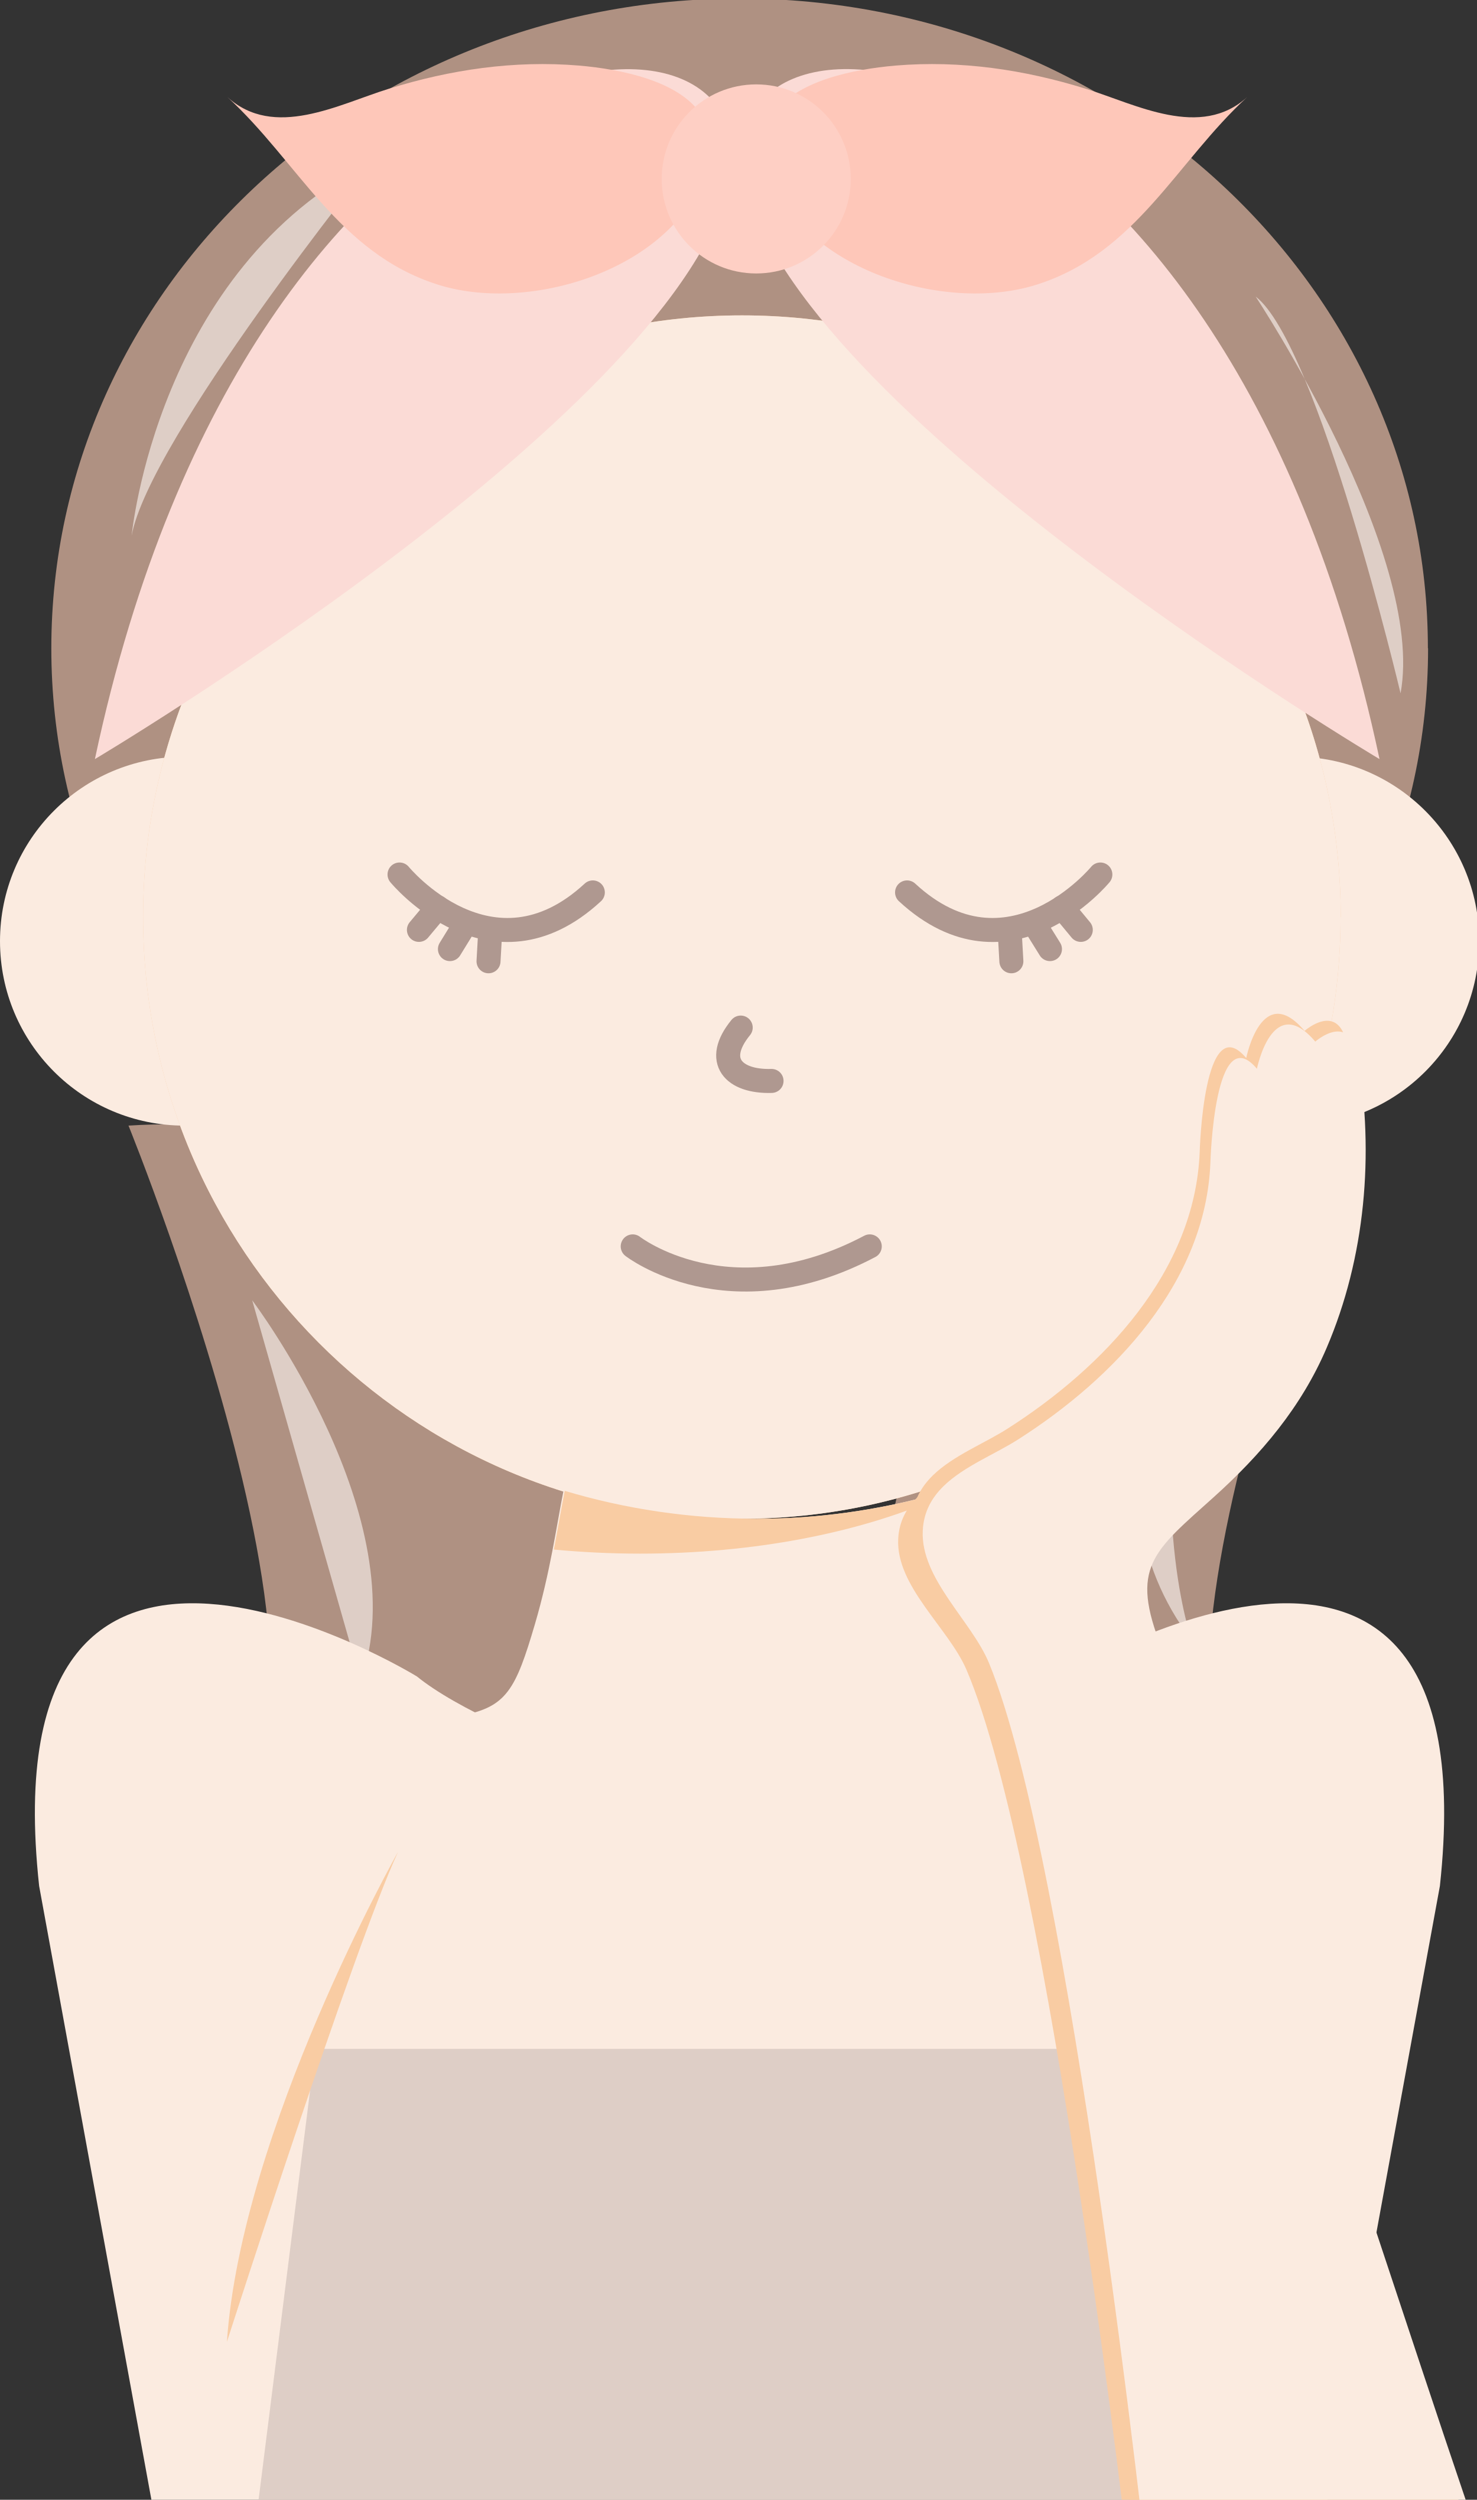 <?xml version="1.0" encoding="UTF-8"?><svg id="_レイヤー_2" xmlns="http://www.w3.org/2000/svg" xmlns:xlink="http://www.w3.org/1999/xlink" viewBox="0 0 80 135.38"><rect x="0" y="0" width="80" height="135.38" fill="#333333" stroke="none"/><defs><style>.cls-1,.cls-2{fill:none;}.cls-3{clip-path:url(#clippath);}.cls-4{fill:#f9cca3;}.cls-5{fill:#fbdbd6;}.cls-6{fill:#fbebe0;}.cls-7{fill:#fecfc4;}.cls-8{fill:#fec7b9;}.cls-9{fill:#af9182;}.cls-10{fill:#decec6;}.cls-2{stroke:#af9890;stroke-linecap:round;stroke-linejoin:round;stroke-width:1.3px;}</style><clipPath id="clippath"><rect class="cls-1" width="80" height="135.38"/></clipPath></defs><g id="_レイヤー_1-2"><g class="cls-3"><g><g><path class="cls-9" d="m77.35,35.11c0,19.43-16.69,35.19-37.28,35.19S2.78,54.54,2.78,35.11,19.47-.08,40.06-.08s37.28,15.76,37.28,35.19Z"/><path class="cls-10" d="m68.01,16.06s9.23,13.96,7.85,21.49c0,0-4.48-18.91-7.85-21.49Z"/><path class="cls-10" d="m7.13,29.01s1.37-14.41,13.06-20.3c0,0-12.1,15.06-13.06,20.3Z"/><path class="cls-9" d="m73.17,60.96s-15.73,38.73-2.24,37.45c0,0-22.25,11.76-23.52-1.78,0,0-3.38-37.56,25.76-35.67Z"/><path class="cls-10" d="m57.54,82.02s-3.43,7.82,3.89,13.66l-3.89-13.66Z"/><path class="cls-10" d="m64.55,70.42s-6.57,9.77,0,18.42c0,0-2.56-7.2,0-18.42Z"/><path class="cls-9" d="m6.96,60.96s15.73,38.73,2.23,37.45c0,0,22.25,11.76,23.52-1.78,0,0,3.38-37.56-25.76-35.67Z"/><path class="cls-10" d="m13.66,70.42s8.98,11.88,5.88,20.63l-5.88-20.63Z"/></g><g><path class="cls-6" d="m19.98,50.97c0,5.52-4.47,9.99-9.99,9.99S0,56.49,0,50.97s4.47-9.99,9.99-9.99,9.99,4.47,9.99,9.99Z"/><path class="cls-6" d="m80.12,50.97c0,5.52-4.47,9.99-9.99,9.99s-9.99-4.47-9.99-9.99,4.48-9.99,9.99-9.99,9.99,4.47,9.99,9.99Z"/></g><path class="cls-4" d="m72.61,49.66c0,18-14.52,32.59-32.43,32.59S7.75,67.66,7.75,49.66,22.27,17.08,40.19,17.08s32.43,14.59,32.43,32.59Z"/><path class="cls-6" d="m72.61,49.66c0,18-14.52,32.59-32.43,32.59S7.75,67.66,7.75,49.66,22.27,17.08,40.19,17.08s32.43,14.59,32.43,32.59Z"/><path class="cls-6" d="m30.52,80.74c-.39,1.96-.71,4.37-1.55,7.23-1.04,3.53-1.53,4.49-4.01,4.94,0,0,0,0,0,0,1.99,3.74,3.76,9.82,3.68,19.62h25.99c-.08-9.57,1.61-15.61,3.54-19.36.19.02.37.03.57.05-4.86-.42-5.26-.73-6.59-5.25-.82-2.77-1.14-5.12-1.51-7.04-3.1.86-6.36,1.33-9.73,1.33-3.61,0-7.1-.53-10.38-1.51Z"/><path class="cls-4" d="m50.75,81.17c-.02-.08-.03-.17-.05-.25-3.1.86-6.36,1.33-9.73,1.33-3.61,0-7.1-.53-10.38-1.51-.19.95-.37,2.02-.59,3.18,1.51.14,3.07.22,4.66.22,6.18,0,11.82-1.13,16.09-2.98Z"/><path class="cls-6" d="m57.54,90.79c-4.37,3.54-17.48,7.38-17.48,7.38,0,0-13.11-3.84-17.48-7.38,0,0-23.24-14.27-20.46,11.35l7.74,42.31h60.38l7.75-42.31c2.78-25.62-20.46-11.35-20.46-11.35Z"/><g><path class="cls-2" d="m40.12,55.65c-1.47,1.8-.39,2.95,1.67,2.89"/><g><g><path class="cls-2" d="m21.64,47.36s4.97,6.06,10.47.97"/><line class="cls-2" x1="23.71" y1="49.14" x2="22.69" y2="50.36"/><line class="cls-2" x1="25.2" y1="50.05" x2="24.37" y2="51.4"/><line class="cls-2" x1="26.55" y1="50.47" x2="26.46" y2="52.06"/></g><g><path class="cls-2" d="m59.6,47.36s-4.97,6.06-10.47.97"/><line class="cls-2" x1="57.53" y1="49.14" x2="58.54" y2="50.36"/><line class="cls-2" x1="56.03" y1="50.05" x2="56.87" y2="51.4"/><line class="cls-2" x1="54.69" y1="50.47" x2="54.78" y2="52.06"/></g></g></g><path class="cls-10" d="m61.81,110.96H17.08c-1,7.92-1.99,15.83-2.99,23.75-1.59,12.58-3.15,25.16-4.77,37.74-.36,2.75-1.56,6.57,1.07,8.54,3.33,2.51,9.97.32,13.7.24,5.12-.11,10.24-.34,15.37-.34,7.02,0,13.98,1.19,21.01,1.13,3.34-.03,7.9.49,9.7-3.04,2.01-3.92-.44-9.82-.91-13.9-1.17-10.05-2.76-20.09-4.21-30.11-.45-3.09-.95-6.17-1.35-9.27-.34-2.67-.69-5.35-1.03-8.02-.04-.36-.72-6.73-.85-6.73Z"/><path class="cls-4" d="m68.01,126.83s-6.85-21.33-9.26-26.54c0,0,8.49,15.06,9.26,26.54Z"/><path class="cls-9" d="m69.24,165.08c-1.17-10.05-2.76-20.09-4.21-30.11-.45-3.09-.95-6.17-1.35-9.27-.34-2.67-.69-5.35-1.03-8.02-.04-.36-.72-6.73-.85-6.73h-3.44c4.08,8.3,6.53,18.92,6.53,30.5,0,16.8-5.16,31.57-12.96,40.18,2.84.23,5.67.41,8.52.38,3.34-.03,7.9.49,9.7-3.04,2.01-3.92-.44-9.82-.91-13.9Z"/><g><path class="cls-4" d="m49.8,80.98c1.14-1.07,2.88-1.7,4.18-2.5,5.32-3.26,12.37-5.11,12.62-11.49,0,0-1.53-8.11.85-5.41,0,0,.66-7,3.04-4.3,0,0,1.95-1.66,2.38.83.9,5.18.42,10.67-1.75,15.52-1.41,3.15-3.65,5.68-6.29,7.95-3.36,2.9-4.69,3.73-2.88,8.05,1.23,2.94,2.71,5.81,3.86,8.78,1.87,4.84,3.64,9.72,5.38,14.62,3.51,9.93,6.84,19.92,10.5,29.8.73,1.99,1.6,3.97,2.22,5.99,0,0,4.54,14.9-10.17,13.24,0,0-11.25-1.86-12.54-22.99,0,0-4.32-38.09-8.86-48.66-.97-2.24-3.82-4.51-3.69-7.07.05-1,.5-1.75,1.15-2.36Z"/><path class="cls-4" d="m50.53,79.9c1.11-1.08,2.8-1.73,4.06-2.54,5.18-3.31,10.14-8.5,10.39-14.98,0,0,.21-7.82,2.52-5.08,0,0,.84-4.21,3.16-1.47,0,0,1.89-1.68,2.31.84.88,5.26.41,10.84-1.7,15.76-1.37,3.2-3.55,5.77-6.12,8.08-3.27,2.94-4.56,3.78-2.8,8.18,1.2,2.99,2.63,5.9,3.75,8.91,1.82,4.92,3.55,9.87,5.23,14.84,3.42,10.08,6.66,20.23,10.21,30.27.71,2.02,1.56,4.03,2.16,6.09,0,0,4.42,15.13-9.89,13.45,0,0-10.94-1.89-12.2-23.34,0,0-4.2-38.68-8.62-49.42-.94-2.28-3.72-4.58-3.59-7.18.05-1.02.49-1.78,1.12-2.4Z"/><path class="cls-6" d="m51.11,80.48c1.11-1.08,2.8-1.73,4.06-2.54,5.18-3.31,10.14-8.5,10.39-14.98,0,0,.21-7.82,2.52-5.08,0,0,.84-4.21,3.16-1.47,0,0,1.89-1.68,2.31.84.88,5.26.41,10.84-1.7,15.76-1.37,3.2-3.55,5.77-6.12,8.08-3.27,2.94-4.56,3.78-2.8,8.18,1.2,2.99,2.63,5.9,3.75,8.91,1.82,4.92,3.55,9.87,5.23,14.84,3.42,10.08,6.66,20.23,10.21,30.27.71,2.02,1.56,4.03,2.16,6.09,0,0,4.42,15.13-9.89,13.45,0,0-10.94-1.89-12.2-23.34,0,0-4.2-38.68-8.62-49.42-.94-2.28-3.72-4.58-3.59-7.18.05-1.02.49-1.78,1.12-2.4Z"/></g><path class="cls-4" d="m12.29,126.83s6.85-21.33,9.27-26.54c0,0-8.49,15.06-9.27,26.54Z"/><path class="cls-2" d="m34.27,67.5s5.19,4.04,12.84,0"/><g><g><path class="cls-5" d="m5.14,41.11s30.78-18.3,34.24-30.74C42.83-2.06,13.8.3,5.14,41.11Z"/><path class="cls-5" d="m74.72,41.11s-30.78-18.3-34.24-30.74c-3.46-12.44,25.58-10.07,34.24,30.74Z"/></g><g><g><path class="cls-8" d="m37.97,6.19c-1.2-1.8-4.29-2.44-6.62-2.64-3.51-.29-6.96.22-10.3,1.26-2.73.85-6.21,2.75-8.74.44,3.84,3.52,6.01,8.43,11.36,10.15,4.79,1.55,12.24-.62,14.36-5.57.67-1.56.54-2.74-.05-3.64Z"/><path class="cls-8" d="m41.89,6.19c1.2-1.8,4.29-2.44,6.63-2.64,3.5-.29,6.96.22,10.3,1.26,2.73.85,6.21,2.75,8.74.44-3.84,3.52-6.01,8.43-11.36,10.15-4.79,1.55-12.24-.62-14.37-5.57-.67-1.56-.54-2.74.05-3.64Z"/></g><path class="cls-7" d="m46.08,9.69c0,2.83-2.29,5.12-5.12,5.12s-5.12-2.29-5.12-5.12,2.29-5.12,5.12-5.12,5.12,2.29,5.12,5.12Z"/></g></g></g></g></g></svg>